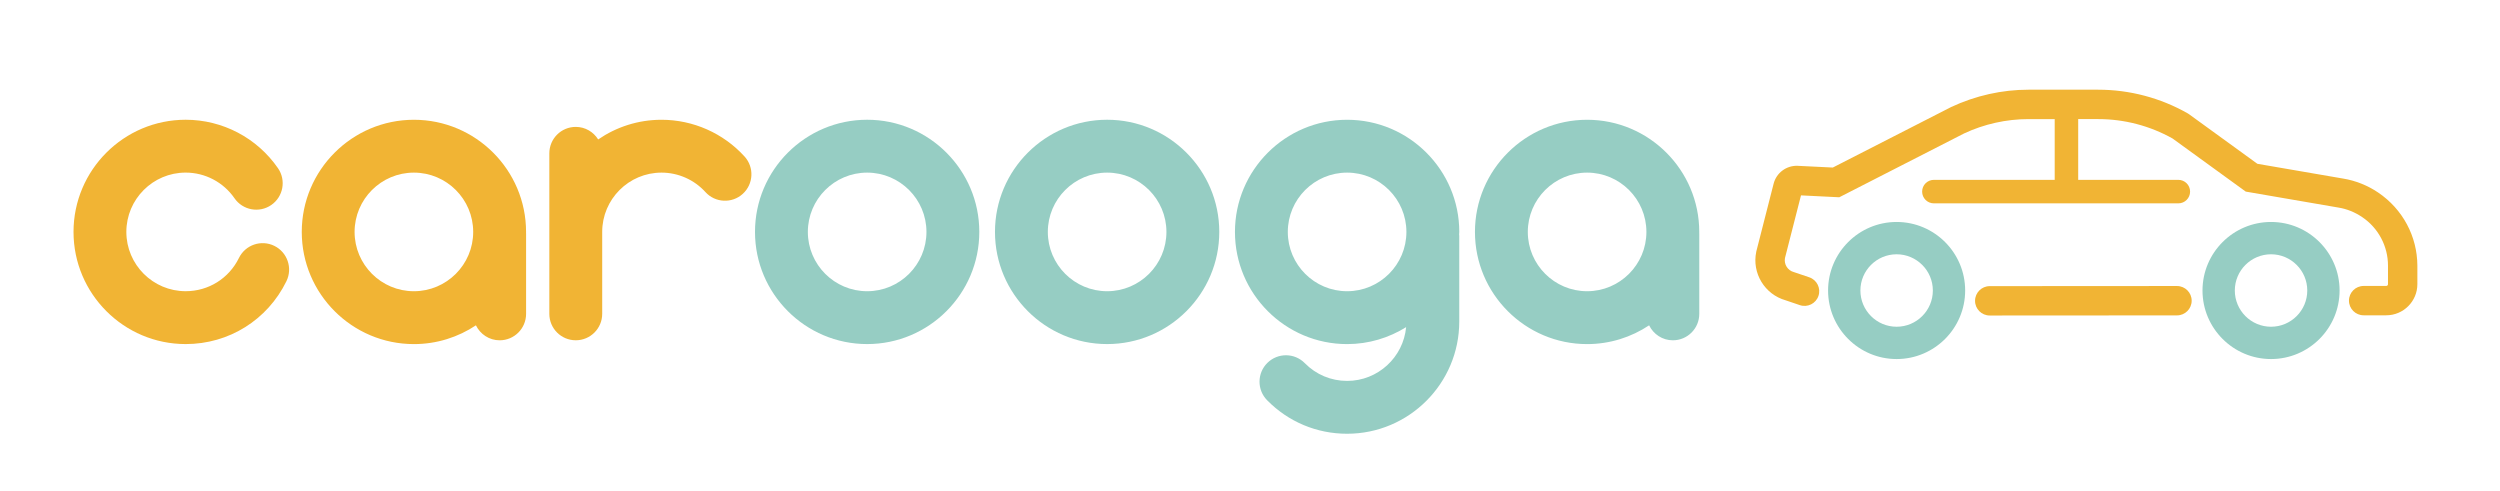 <svg id="Layer_1" xmlns="http://www.w3.org/2000/svg" x="0px" y="0px"
	 viewBox="0 0 1080 211.9" style="enable-background:new 0 0 1080 211.9;">
<style type="text/css">
	.st0{fill:#F1B434;}
	.st1{fill:#96CDC3;}
	.st2{fill:none;stroke:#EFB23D;stroke-width:4;stroke-miterlimit:10;}
	.st3{fill:none;stroke:#EFB23D;stroke-width:4;stroke-linecap:round;stroke-miterlimit:10;}
</style>
<g>
	<g>
		<path class="st0" d="M80.21,148.64c-26.72,0-48.45-21.74-48.45-48.46c0-26.72,21.74-48.45,48.45-48.45
			c15.92,0,30.84,7.83,39.89,20.95c3.58,5.19,2.28,12.3-2.91,15.88c-5.19,3.58-12.3,2.28-15.89-2.91
			c-4.79-6.94-12.68-11.09-21.1-11.09c-14.13,0-25.62,11.49-25.62,25.62s11.49,25.62,25.62,25.62c9.86,0,18.68-5.5,23.02-14.36
			c2.77-5.66,9.61-8.01,15.28-5.23c5.66,2.78,8,9.62,5.23,15.28C115.53,138.24,98.85,148.64,80.21,148.64z"/>
	</g>
</g>
<g>
	<g>
		<path class="st1" d="M374.61,148.64c-26.72,0-48.45-21.74-48.45-48.46c0-26.72,21.74-48.45,48.45-48.45
			c26.72,0,48.45,21.74,48.45,48.45C423.06,126.91,401.32,148.64,374.61,148.64z M374.61,74.57c-14.13,0-25.62,11.49-25.62,25.62
			s11.49,25.62,25.62,25.62c14.13,0,25.62-11.49,25.62-25.62S388.73,74.57,374.61,74.57z"/>
	</g>
</g>
<g>
	<g>
		<path class="st1" d="M478.28,148.64c-26.72,0-48.45-21.74-48.45-48.46c0-26.72,21.74-48.45,48.45-48.45s48.45,21.74,48.45,48.45
			C526.73,126.91,505,148.64,478.28,148.64z M478.28,74.57c-14.13,0-25.62,11.49-25.62,25.62s11.49,25.62,25.62,25.62
			s25.62-11.49,25.62-25.62S492.4,74.57,478.28,74.57z"/>
	</g>
</g>
<g>
	<path class="st1" d="M630.41,100.19c0-26.72-21.74-48.45-48.46-48.45c-26.72,0-48.45,21.74-48.45,48.45
		c0,26.72,21.74,48.46,48.45,48.46c9.36,0,18.08-2.71,25.5-7.33c-1.21,13.01-12.18,23.23-25.5,23.23c-6.92,0-13.41-2.72-18.27-7.66
		c-4.42-4.5-11.65-4.56-16.15-0.14c-4.5,4.42-4.56,11.65-0.14,16.15c9.18,9.34,21.45,14.48,34.55,14.48
		c26.72,0,48.46-21.74,48.46-48.45v-37.09c0-0.19-0.05-0.36-0.06-0.55C630.36,100.92,630.41,100.56,630.41,100.19z M581.95,125.81
		c-14.13,0-25.62-11.49-25.62-25.62s11.49-25.62,25.62-25.62c14.13,0,25.62,11.49,25.62,25.62S596.08,125.81,581.95,125.81z"/>
</g>
<g>
	<path class="st0" d="M227.26,100.19c0-26.72-21.74-48.45-48.45-48.45s-48.45,21.74-48.45,48.45c0,26.72,21.74,48.46,48.45,48.46
		c9.9,0,19.11-3,26.79-8.11c1.85,3.81,5.72,6.47,10.25,6.47c6.31,0,11.42-5.11,11.42-11.42v-34.67c0-0.08-0.02-0.16-0.02-0.24
		C227.24,100.51,227.26,100.35,227.26,100.19z M178.8,125.81c-14.13,0-25.62-11.49-25.62-25.62s11.49-25.62,25.62-25.62
		c14.13,0,25.62,11.49,25.62,25.62S192.93,125.81,178.8,125.81z"/>
</g>
<g>
	<path class="st0" d="M321.65,67.62c-9.17-10.09-22.24-15.88-35.88-15.88c-10.15,0-19.57,3.15-27.36,8.5
		c-2.02-3.24-5.58-5.42-9.68-5.42c-6.31,0-11.42,5.11-11.42,11.42v33.95v0.72v34.67c0,6.31,5.11,11.42,11.42,11.42
		s11.42-5.11,11.42-11.42v-34.67v-0.72c0-14.13,11.49-25.62,25.62-25.62c7.21,0,14.12,3.06,18.97,8.4
		c4.24,4.67,11.46,5.02,16.13,0.78C325.54,79.51,325.89,72.29,321.65,67.62z"/>
</g>
<g>
	<path class="st1" d="M734.08,100.19c0-26.72-21.74-48.45-48.45-48.45s-48.45,21.74-48.45,48.45c0,26.72,21.74,48.46,48.45,48.46
		c9.9,0,19.11-3,26.79-8.11c1.85,3.81,5.72,6.47,10.25,6.47c6.31,0,11.42-5.11,11.42-11.42v-34.67c0-0.08-0.02-0.16-0.02-0.24
		C734.06,100.51,734.08,100.35,734.08,100.19z M685.63,125.81c-14.13,0-25.62-11.49-25.62-25.62s11.49-25.62,25.62-25.62
		c14.13,0,25.62,11.49,25.62,25.62S699.75,125.81,685.63,125.81z"/>
</g>
<g>
	<path class="st0" d="M859.56,136.3c-3.5,0-6.34-2.84-6.34-6.34c0-3.5,2.84-6.35,6.34-6.35l80.9-0.05c0,0,0,0,0,0
		c3.5,0,6.34,2.84,6.34,6.34c0,3.5-2.84,6.35-6.34,6.35L859.56,136.3C859.56,136.3,859.56,136.3,859.56,136.3z"/>
</g>
<g>
	<path class="st2" d="M793.4,81.46"/>
</g>
<g>
	<path class="st3" d="M923.27,92.09"/>
</g>
<g>
	<path class="st0" d="M909.91,92.09"/>
</g>
<g>
	<path class="st2" d="M830.73,117.38"/>
</g>
<g>
	<path class="st2" d="M830.73,59.58"/>
</g>
<path class="st0" d="M1027.33,83.15c-4.52-3.05-9.74-5.13-15.06-6l-37.09-6.39l-29.52-21.42l-0.59-0.38
	c-11.75-6.68-25.11-10.21-38.62-10.21h-30.18c-11.39,0-22.87,2.56-33.38,7.49l-51.12,26.14l-15.24-0.75
	c-4.82-0.17-9.13,3.05-10.32,7.7l-7.45,29.16l-0.06,0.27c-1.93,9.23,3.63,18.4,12.69,20.97l6.13,2.08c3.32,1.13,6.92-0.65,8.05-3.97
	c1.13-3.32-0.65-6.92-3.97-8.05l-6.29-2.13l-0.38-0.12c-2.67-0.72-4.32-3.38-3.82-6.08l6.92-27.06l16.53,0.82l53.94-27.58
	c8.64-4.05,18.26-6.19,27.8-6.19h11.33v26.24h-52.19c-2.8,0-5.08,2.27-5.08,5.08s2.27,5.08,5.08,5.08h105.6
	c2.8,0,5.08-2.27,5.08-5.08s-2.27-5.08-5.08-5.08h-43.26V51.45h8.7c11.21,0,22.29,2.9,32.06,8.38l31.62,22.94l40.05,6.9
	c3.63,0.59,7.01,1.94,10.27,4.13c6.97,4.71,11.13,12.54,11.13,20.95v8.02c0,0.42-0.34,0.76-0.76,0.76h-9.76
	c-3.5,0-6.34,2.84-6.34,6.34c0,3.5,2.84,6.34,6.34,6.34h9.76c7.42,0,13.45-6.03,13.45-13.45v-8.02
	C1044.25,102.12,1038,90.35,1027.33,83.15z"/>
<g>
	<g>
		<path class="st1" d="M819.34,155.11c-16.32,0-29.61-13.28-29.61-29.61c0-16.32,13.28-29.61,29.61-29.61s29.61,13.28,29.61,29.61
			C848.95,141.83,835.67,155.11,819.34,155.11z M819.34,109.85c-8.63,0-15.65,7.02-15.65,15.65s7.02,15.65,15.65,15.65
			s15.65-7.02,15.65-15.65S827.97,109.85,819.34,109.85z"/>
	</g>
</g>
<g>
	<g>
		<path class="st1" d="M981.09,155.11c-16.32,0-29.61-13.28-29.61-29.61c0-16.32,13.28-29.61,29.61-29.61s29.61,13.28,29.61,29.61
			C1010.7,141.83,997.42,155.11,981.09,155.11z M981.09,109.85c-8.63,0-15.65,7.02-15.65,15.65s7.02,15.65,15.65,15.65
			c8.63,0,15.65-7.02,15.65-15.65S989.72,109.85,981.09,109.85z"/>
	</g>
</g>
</svg>
